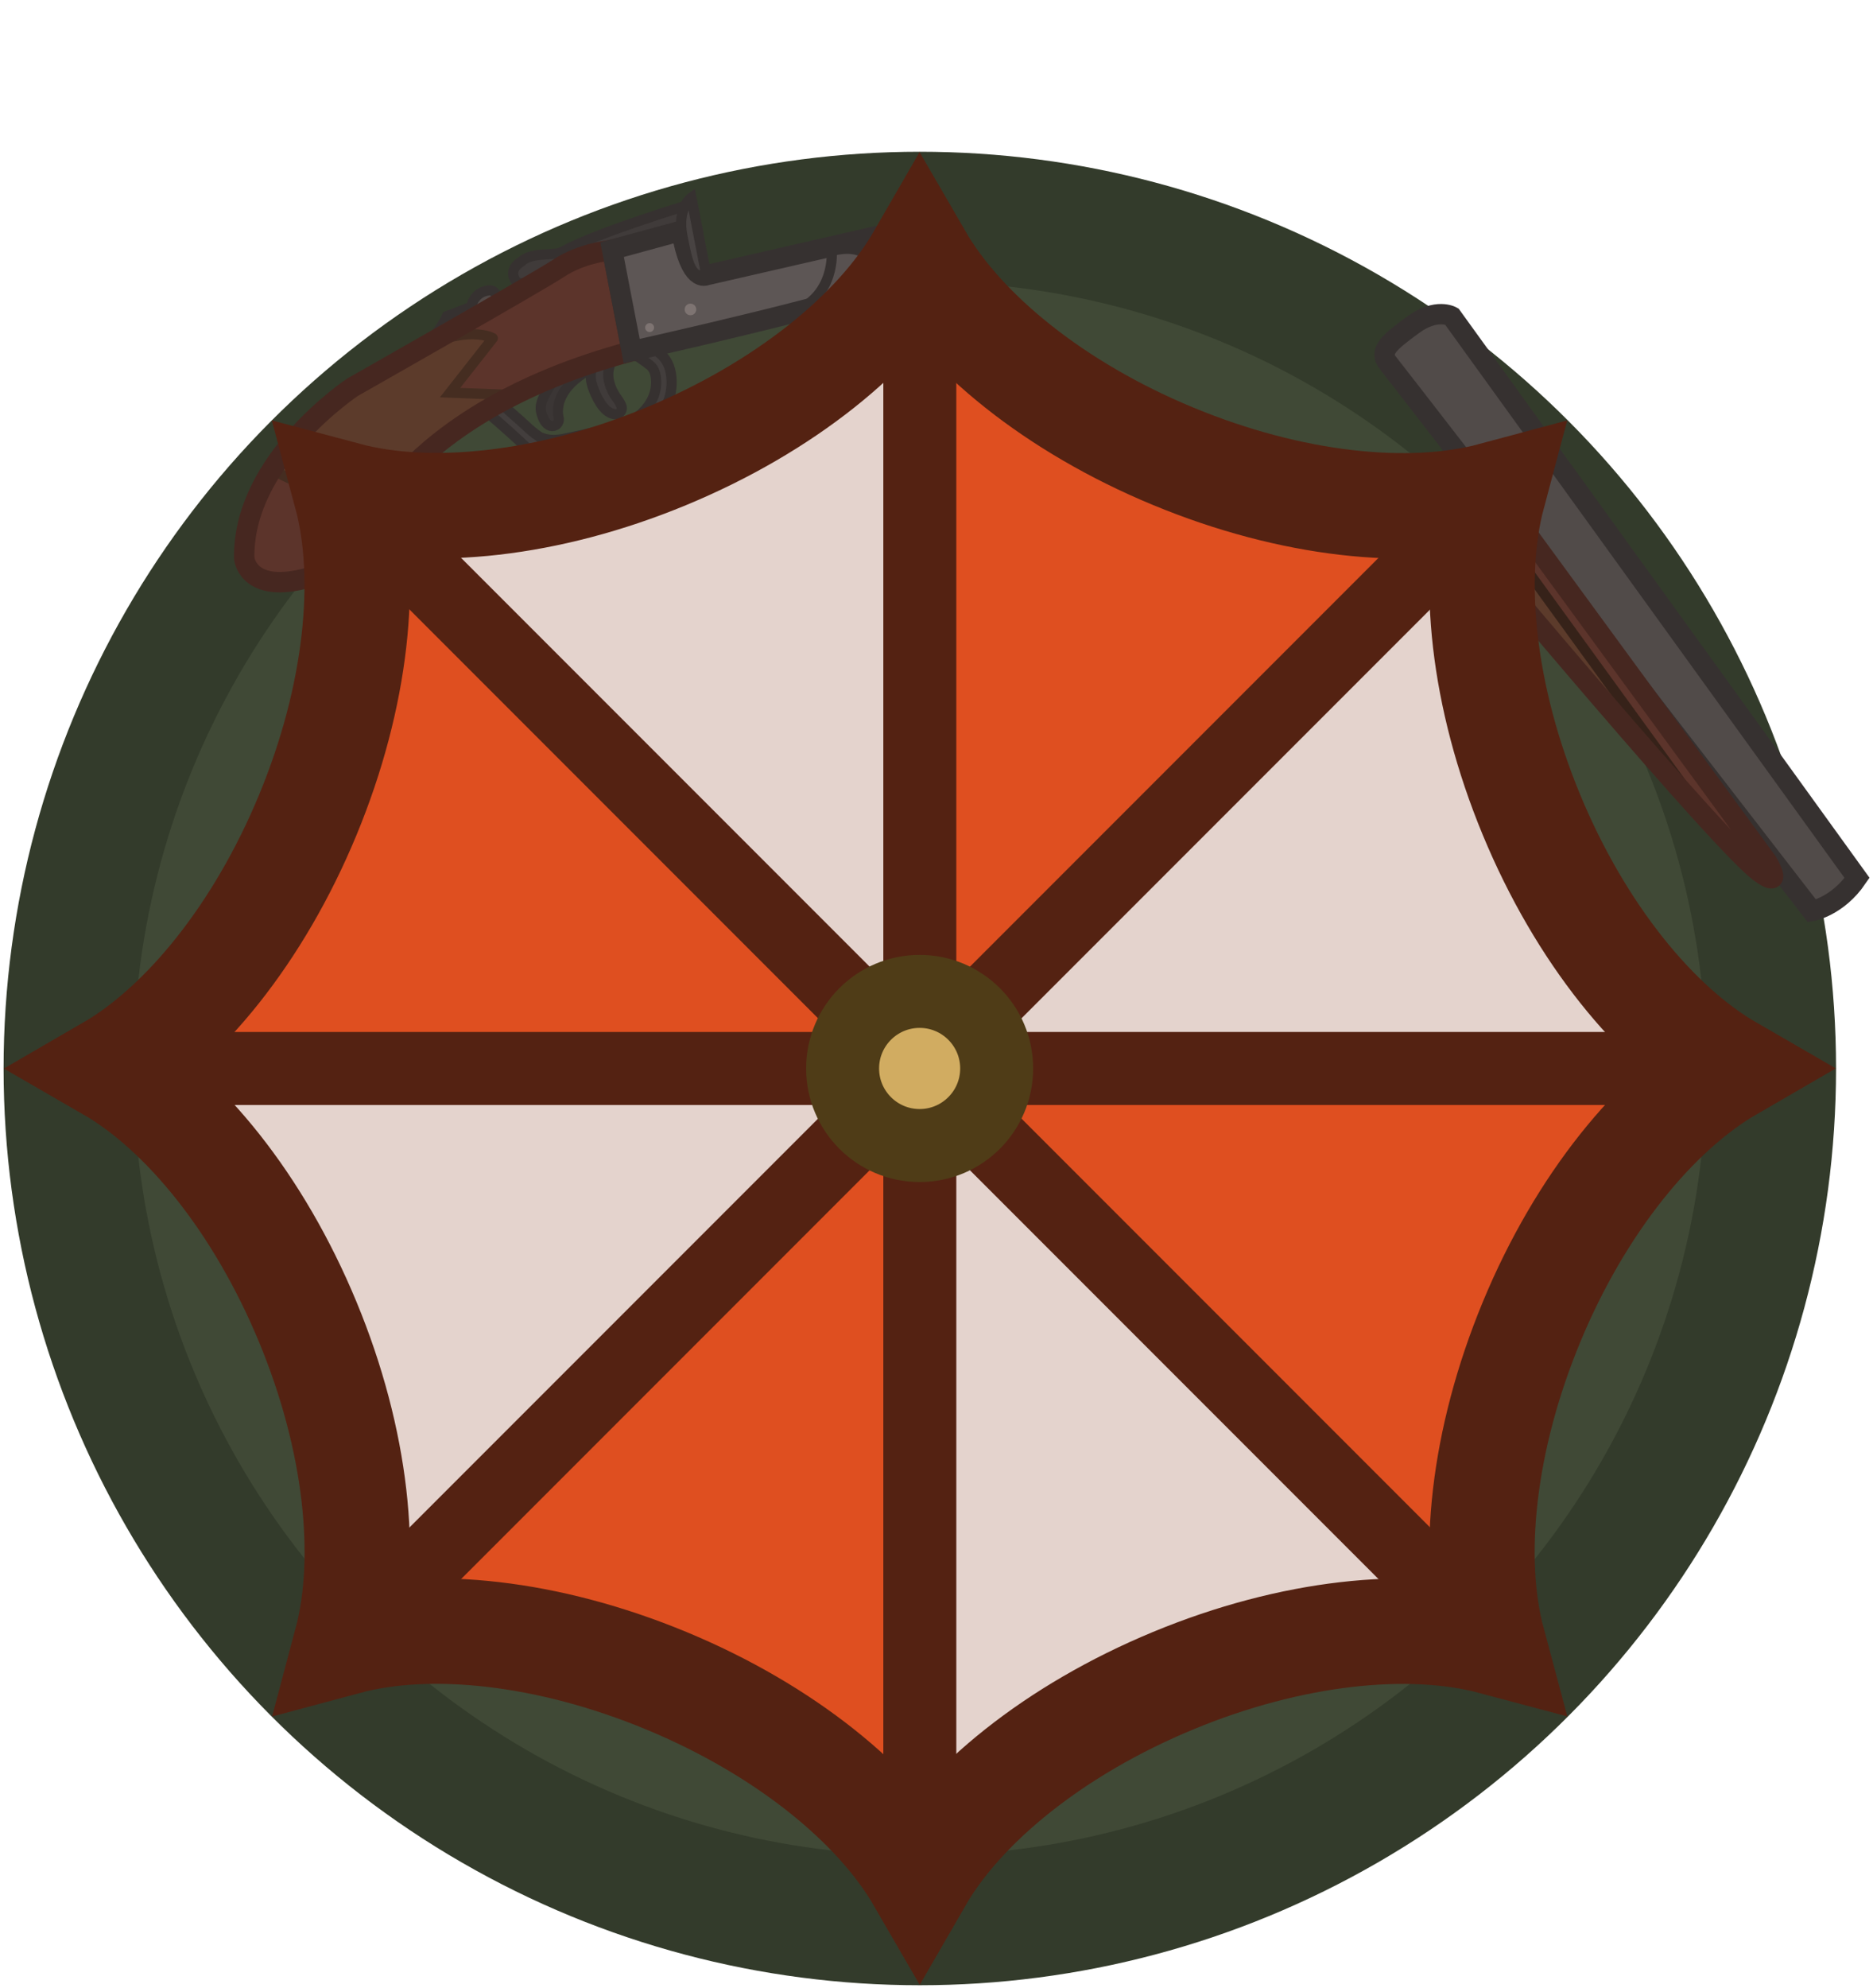 <svg width="231" height="245" viewBox="0 0 231 245" fill="none" xmlns="http://www.w3.org/2000/svg">
<circle cx="113.443" cy="131.705" r="105" fill="#404936" stroke="#333B2B" stroke-width="16"/>
<path d="M69 45.989C70.96 45.199 73.071 44.448 75.345 43.751C75.152 43.969 74.89 44.191 74.567 44.424C74.148 44.725 73.59 45.069 72.867 45.462C70.521 46.742 69.514 48.119 69.093 49.207C68.668 50.304 68.813 51.204 68.896 51.534C68.966 51.815 68.859 52.113 68.663 52.301C68.462 52.495 68.125 52.577 67.816 52.465L67.835 52.473C67.314 52.272 66.94 51.68 66.725 50.7C66.648 50.353 66.694 49.992 66.781 49.665C66.871 49.332 67.018 48.986 67.192 48.646C67.54 47.967 68.033 47.248 68.521 46.602C68.681 46.39 68.842 46.185 69 45.989Z" fill="#3B3635" stroke="#363130" stroke-width="1.257" stroke-miterlimit="3.994"/>
<path d="M73.048 44.49C73.032 44.581 73.016 44.676 73.001 44.773C72.943 45.152 72.891 45.575 72.871 45.979C72.851 46.374 72.859 46.795 72.944 47.149C73.086 47.745 73.39 48.533 73.774 49.228C73.967 49.577 74.189 49.919 74.433 50.206C74.67 50.487 74.962 50.757 75.305 50.909C75.439 50.968 75.573 51.017 75.704 51.043C75.826 51.067 76.008 51.085 76.198 51.014C76.425 50.931 76.579 50.753 76.645 50.549C76.701 50.379 76.685 50.224 76.669 50.135C76.638 49.954 76.331 49.435 76.232 49.297C76.2 49.251 76.168 49.209 76.136 49.165C76.069 49.076 76 48.982 75.916 48.853C75.665 48.467 75.374 47.933 75.192 47.32C75.011 46.709 74.943 46.04 75.112 45.366C75.263 44.758 75.617 44.103 76.328 43.455C75.196 43.787 74.103 44.133 73.048 44.49Z" fill="#403B3A" stroke="#363130" stroke-width="1.257" stroke-miterlimit="3.994"/>
<path d="M82.807 46.524C82.691 45.172 82.162 44.181 81.343 43.527C80.555 42.898 80.301 42.572 79.763 42.295L77.418 43.363C78.044 43.413 79.771 44.715 80.152 45.019C80.503 45.3 80.826 45.779 80.904 46.687C81.065 48.56 80.18 49.952 79.171 50.925C78.667 51.41 77.722 52.122 77.196 52.326C76.704 52.517 75.238 52.808 74.429 53.001C72.807 53.387 70.822 53.843 69.332 54.131C67.933 54.401 67.092 54.062 66.725 53.942C66.479 53.861 65.641 53.207 65.311 52.901C64.652 52.292 63.773 51.492 62.901 50.737C61.751 49.742 61.225 48.977 61.225 48.977L59.904 50.671C59.904 50.671 61.08 51.687 61.652 52.181C62.502 52.917 63.363 53.701 64.014 54.303C64.339 54.604 64.919 55.173 65.121 55.338C65.315 55.496 65.827 55.851 66.205 55.975C66.96 56.221 68.071 56.32 69.694 56.006C71.227 55.709 73.246 55.245 74.872 54.858L74.923 54.846C75.755 54.648 77.38 54.261 77.921 53.987C78.472 53.707 79.867 52.905 80.496 52.3C81.751 51.09 83.034 49.17 82.807 46.524Z" fill="#433E3D" stroke="#363130" stroke-width="1.257" stroke-miterlimit="3.994" stroke-linecap="round"/>
<path d="M85.408 25.109C85.408 25.109 73.758 28.6 69.366 31.029C69.103 31.177 68.803 31.26 68.489 31.272C68.128 31.293 67.552 31.331 66.691 31.401C64.85 31.562 64.345 32.219 64.345 32.219C64.345 32.219 62.598 33.116 63.585 34.578C64.573 36.04 69.49 32.172 69.49 32.172L86.02 28.272L85.408 25.109Z" fill="#403B3A" stroke="#363130" stroke-width="1.257" stroke-miterlimit="3.994" stroke-linecap="round"/>
<path d="M74.886 30.911C74.886 30.911 71.602 31.279 68.951 33.031C66.299 34.783 43.494 47.724 43.494 47.724C43.494 47.724 29.89 56.699 30.12 68.833C30.12 68.833 30.507 72.721 36.647 71.534C42.786 70.347 43.886 67.485 43.886 67.485C43.886 67.485 48.898 51.031 77.909 43.284L75.491 30.77L74.886 30.911Z" fill="#5C342B"/>
<path d="M61.447 37.459C58.735 39.025 55.662 40.786 52.835 42.402C53.366 41.726 54.785 39.873 55.14 38.956L58.111 37.836C58.111 37.836 58.373 36.028 60.252 35.804C61.114 35.704 61.394 36.537 61.447 37.459Z" fill="#524A48" stroke="#363130" stroke-width="1.257" stroke-miterlimit="3.994" stroke-linecap="round"/>
<path d="M47.591 45.403C47.591 45.403 35.993 51.68 33.542 57.867C33.542 57.867 44.468 64.336 49.102 59.259C53.736 54.182 63.372 48.697 63.372 48.697L55.51 48.394L60.778 41.687C60.824 41.678 56.534 39.225 47.591 45.403Z" fill="#5C3B2B" stroke="#452D21" stroke-width="1.257" stroke-miterlimit="3.994" stroke-linecap="round"/>
<path d="M74.886 30.911C74.886 30.911 71.602 31.279 68.951 33.031C66.299 34.783 43.494 47.724 43.494 47.724C43.494 47.724 29.89 56.699 30.12 68.833C30.12 68.833 30.507 72.721 36.647 71.534C42.786 70.347 43.886 67.485 43.886 67.485C43.886 67.485 48.898 51.031 77.909 43.284L75.491 30.77L74.886 30.911Z" stroke="#462720" stroke-width="2.514" stroke-miterlimit="3.994" stroke-linecap="round"/>
<path d="M84.034 28.439L75.49 30.771L77.909 43.285C77.909 43.285 108.628 36.448 110.662 34.523L109.551 28.776L87.111 33.922C87.111 33.922 85.153 34.981 84.034 28.439Z" fill="#5D5655" stroke="#363130" stroke-width="2.51" stroke-miterlimit="3.994" stroke-linecap="round"/>
<path d="M80.222 40.917C80.52 40.86 80.714 40.572 80.657 40.274C80.599 39.976 80.311 39.782 80.014 39.839C79.716 39.897 79.521 40.185 79.579 40.482C79.636 40.78 79.924 40.975 80.222 40.917Z" fill="#7E7472"/>
<path d="M85.291 38.844C85.68 38.769 85.933 38.394 85.858 38.005C85.783 37.617 85.408 37.363 85.019 37.438C84.631 37.513 84.377 37.889 84.452 38.277C84.527 38.666 84.903 38.919 85.291 38.844Z" fill="#7E7472"/>
<path d="M102.934 30.845C102.818 30.871 102.699 30.899 102.578 30.931C102.578 30.931 103.075 36.404 97.944 38.423L96.198 38.922C96.842 38.798 97.422 38.628 97.944 38.423L108.776 35.324C108.776 35.324 108.674 29.877 103.377 30.759L102.934 30.845Z" fill="#585150"/>
<path d="M97.944 38.423C103.075 36.404 102.578 30.931 102.578 30.931C102.699 30.899 102.818 30.871 102.934 30.845L103.377 30.759C108.674 29.877 108.776 35.324 108.776 35.324L97.944 38.423ZM97.944 38.423L96.198 38.922M97.944 38.423C97.422 38.628 96.842 38.798 96.198 38.922M96.198 38.922L96.838 38.799" stroke="#363130" stroke-width="1.257" stroke-miterlimit="3.994" stroke-linecap="round"/>
<path d="M85.263 24.36L87.112 33.922C85.255 34.378 84.836 32.587 84.161 29.095C83.486 25.604 85.263 24.36 85.263 24.36Z" fill="#484342" stroke="#363130" stroke-width="1.257"/>
<path d="M179.042 39.003C179.042 39.003 177.16 37.926 174.29 40.027C171.421 42.128 169.98 43.271 171.185 44.755C172.39 46.24 223.47 112.288 223.47 112.288C223.47 112.288 226.626 111.751 229.035 108.213L179.042 39.003Z" fill="#514B49" stroke="#363130" stroke-width="2.51" stroke-miterlimit="3.994" stroke-linecap="round"/>
<path d="M184.794 63.314L180.692 66.317C180.692 66.317 213.024 105.062 217.281 107.684C217.281 107.684 219.907 109.696 217.974 106.289L185.911 62.496L184.794 63.314Z" fill="#5C342B"/>
<path d="M187.186 73.807L187.864 69.643L210.755 101.189L187.186 73.807Z" fill="#5C3B2B" stroke="#362219" stroke-width="1.257" stroke-miterlimit="3.994" stroke-linecap="round"/>
<path d="M184.794 63.308L180.692 66.311C180.692 66.311 213.024 105.056 217.281 107.678C217.281 107.678 219.907 109.69 217.974 106.283L185.911 62.49L184.794 63.308Z" stroke="#462720" stroke-width="2.514" stroke-miterlimit="3.994" stroke-linecap="round"/>
<path d="M144.665 56.233C159.309 62.3 173.872 63.74 184.139 60.985L113.422 131.703L113.424 31.736C118.747 40.928 130.047 50.178 144.665 56.233Z" fill="#DF4F20"/>
<path d="M188.878 100.431C194.944 115.076 204.217 126.392 213.424 131.704H113.424L184.107 61.018C181.373 71.281 182.824 85.814 188.878 100.431Z" fill="#E4D3CD"/>
<path d="M188.888 162.947C182.823 177.59 181.377 192.149 184.132 202.416L113.422 131.703L213.384 131.704C204.192 137.027 194.942 148.329 188.888 162.947Z" fill="#DF4F20"/>
<path d="M144.691 207.16C130.049 213.225 118.732 222.497 113.421 231.704L113.42 131.703L184.104 202.389C173.841 199.653 159.308 201.105 144.691 207.16Z" fill="#E4D3CD"/>
<path d="M82.179 207.172C67.535 201.107 52.977 199.661 42.711 202.416L113.422 131.703V231.671C108.099 222.478 96.796 213.227 82.179 207.172Z" fill="#DF4F20"/>
<path d="M37.968 162.973C31.903 148.33 22.632 137.013 13.424 131.702L113.422 131.701L42.738 202.388C45.474 192.124 44.022 177.591 37.968 162.973Z" fill="#E4D3CD"/>
<path d="M37.956 100.46C44.021 85.818 45.468 71.261 42.713 60.994L113.421 131.705H13.459C22.651 126.382 31.902 115.079 37.956 100.46Z" fill="#DF4F20"/>
<path d="M82.151 56.248C96.793 50.183 108.108 40.912 113.42 31.705L113.421 131.704L42.736 61.018C52.999 63.755 67.533 62.303 82.151 56.248Z" fill="#E4D3CD"/>
<path d="M82.153 56.248C96.795 50.183 108.112 40.944 113.424 31.736C118.747 40.928 130.047 50.178 144.665 56.233C159.31 62.3 173.841 63.773 184.107 61.018C181.373 71.281 182.824 85.814 188.878 100.432C194.944 115.076 204.217 126.393 213.424 131.704C204.233 137.027 194.943 148.329 188.889 162.946C182.824 177.589 181.35 192.123 184.106 202.39C173.842 199.654 159.31 201.106 144.692 207.161C130.05 213.226 118.733 222.461 113.422 231.668C108.099 222.476 96.797 213.226 82.18 207.171C67.536 201.106 53.005 199.633 42.738 202.388C45.475 192.124 44.023 177.591 37.968 162.973C31.903 148.33 22.671 137.013 13.463 131.702C22.654 126.378 31.903 115.076 37.957 100.459C44.022 85.818 45.468 71.26 42.714 60.994C52.977 63.73 67.535 62.303 82.153 56.248Z" stroke="#542212" stroke-width="13"/>
<rect x="108.943" y="34.193" width="9" height="195.023" fill="#542212"/>
<rect width="9.001" height="195.02" transform="matrix(0.707 0.707 -0.707 0.707 179.209 59.57)" fill="#542212"/>
<rect x="210.951" y="127.203" width="9.001" height="195.016" transform="rotate(90 210.951 127.203)" fill="#542212"/>
<rect width="9.001" height="195.02" transform="matrix(-0.707 0.707 -0.707 -0.707 185.574 197.473)" fill="#542212"/>
<path d="M113.42 141.202C118.667 141.202 122.92 136.948 122.92 131.702C122.92 126.455 118.667 122.201 113.42 122.201C108.173 122.201 103.92 126.455 103.92 131.702C103.92 136.948 108.173 141.202 113.42 141.202Z" fill="#D1AC61" stroke="#4F3C17" stroke-width="9"/>
</svg>
